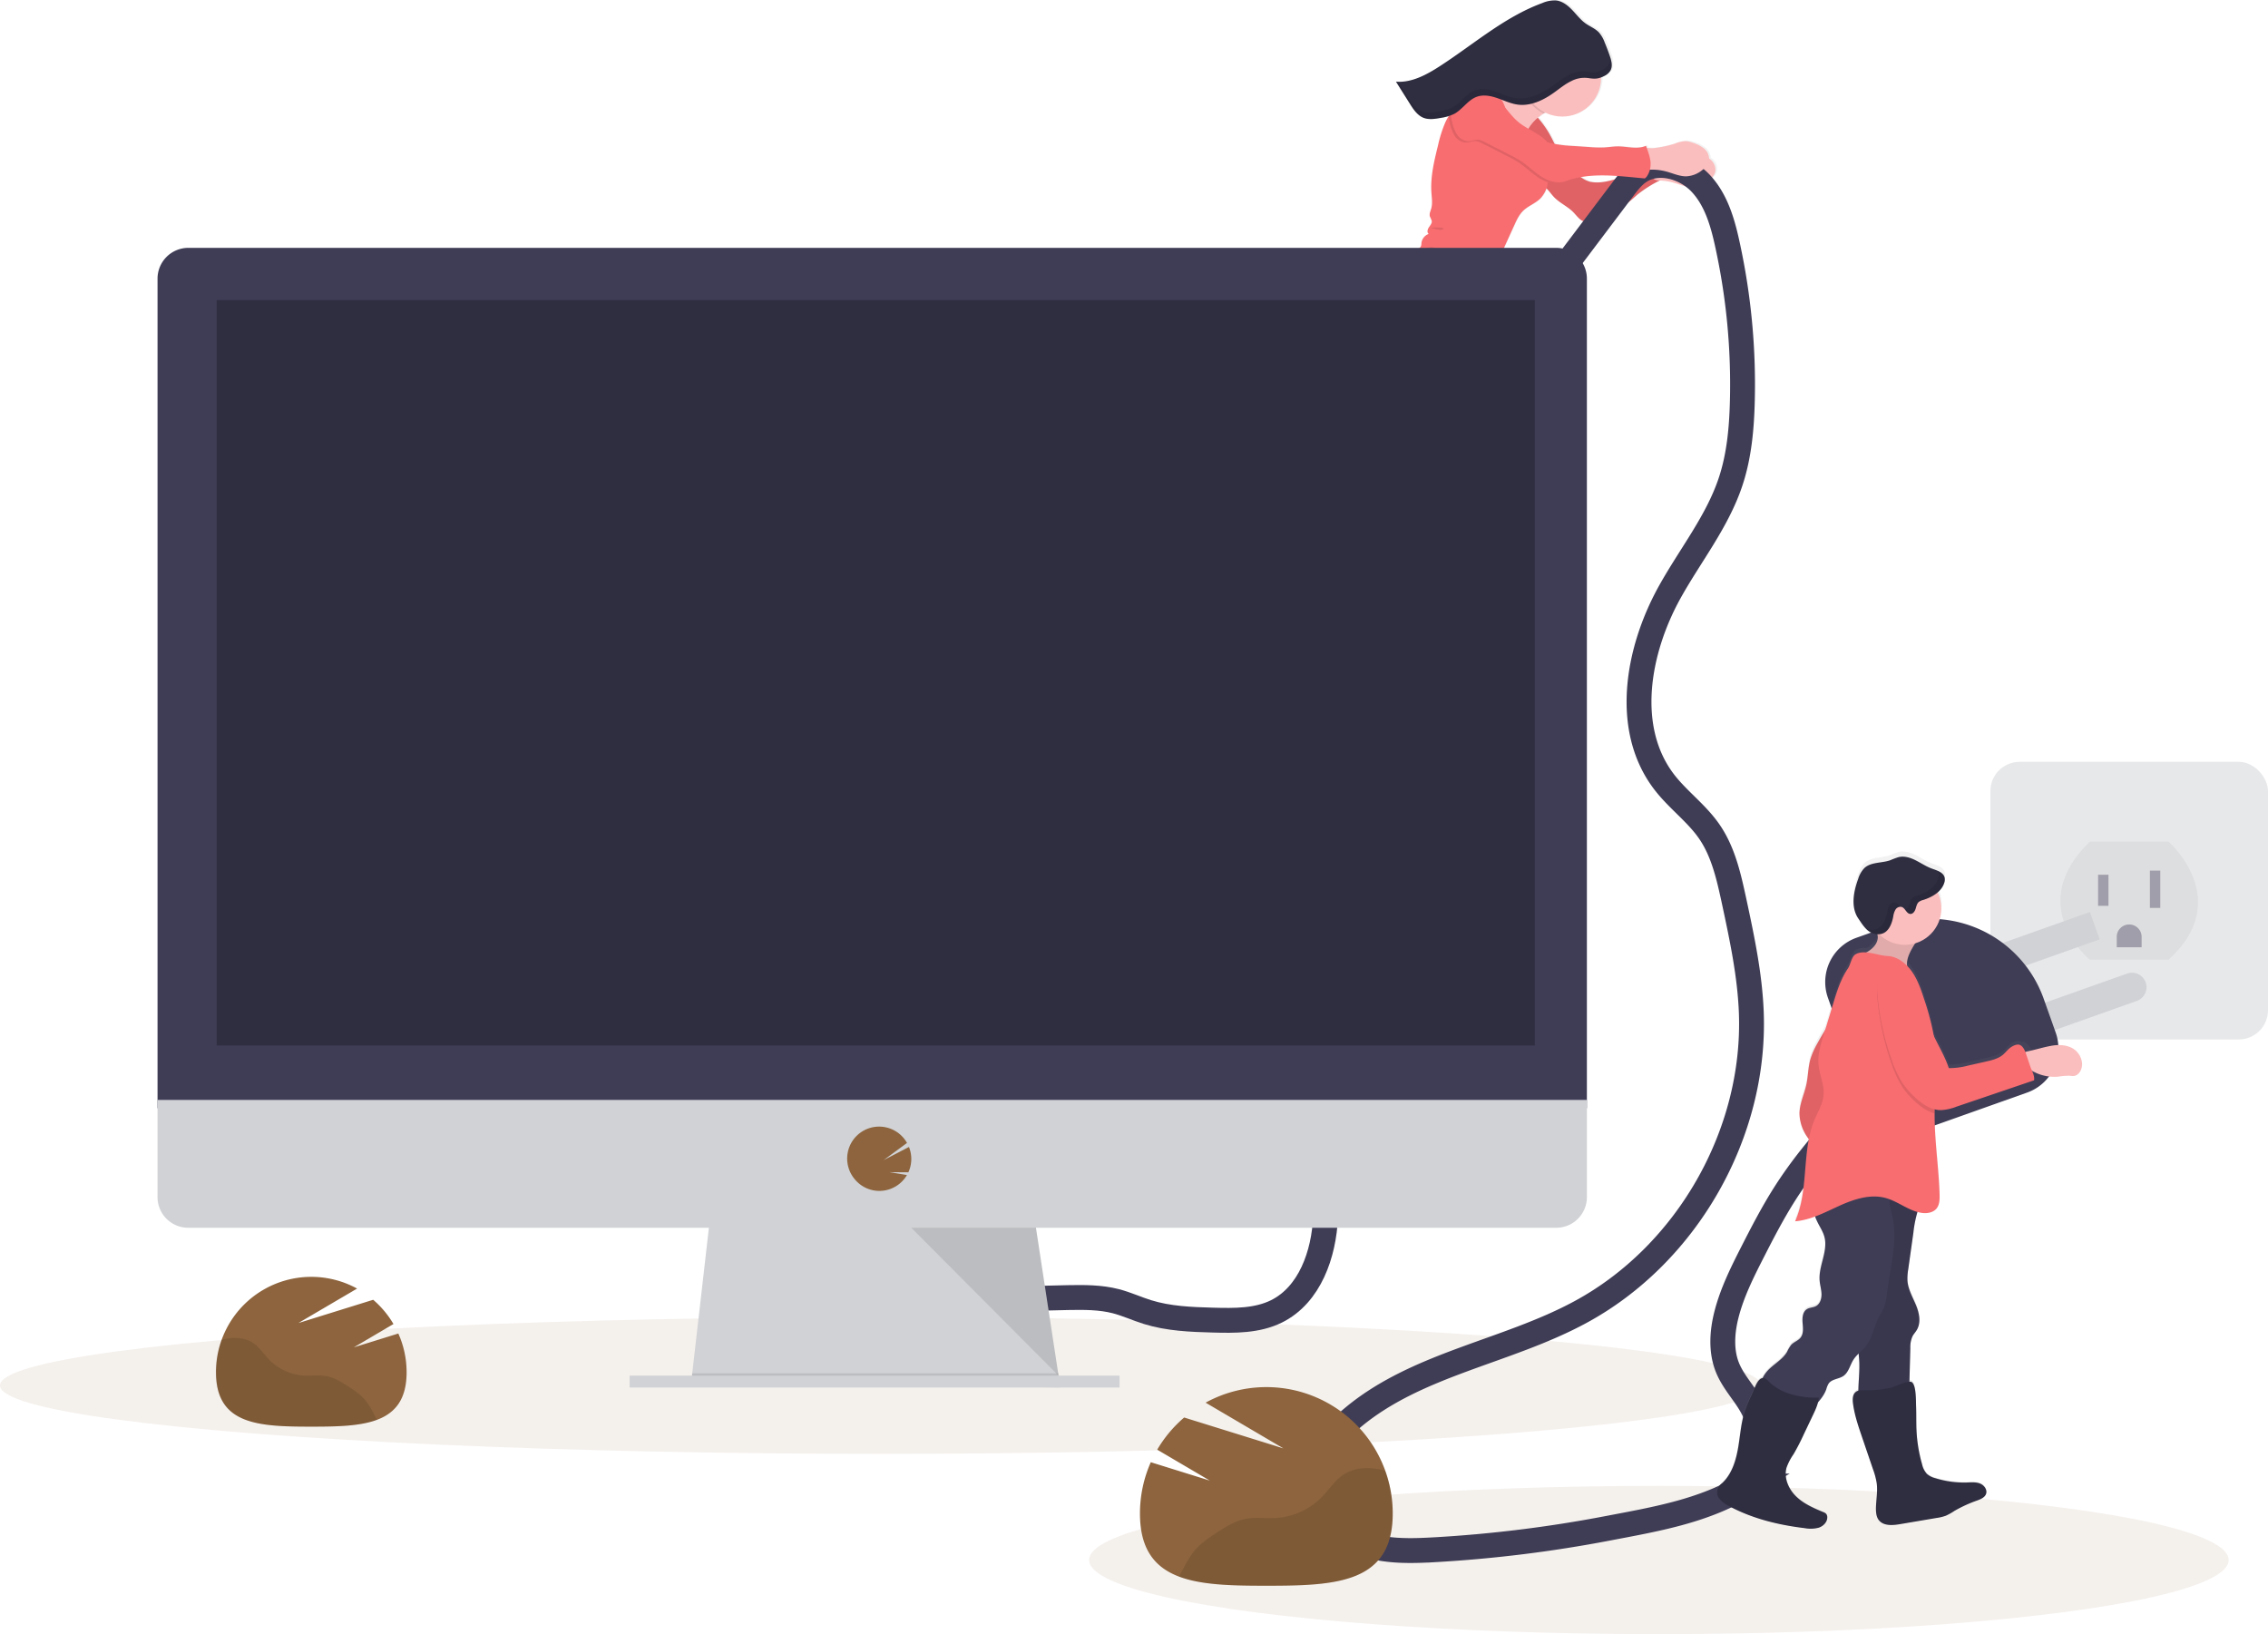 <svg id="ad7c1fe1-eb22-473c-bc85-8b4fe073a50d" data-name="Layer 1" xmlns="http://www.w3.org/2000/svg" xmlns:xlink="http://www.w3.org/1999/xlink" width="1094.72" height="788.69" viewBox="0 0 1094.72 788.69"><defs><linearGradient id="f137b292-0aa2-40b3-a442-9a256144b6d8" x1="2938.83" y1="215.4" x2="2938.83" y2="-91.93" gradientTransform="matrix(0.51, 0.86, -0.86, 0.51, -713.07, -2373.14)" gradientUnits="userSpaceOnUse"><stop offset="0" stop-color="gray" stop-opacity="0.25"/><stop offset="0.54" stop-color="gray" stop-opacity="0.12"/><stop offset="1" stop-color="gray" stop-opacity="0.1"/></linearGradient><linearGradient id="ab747304-1bb2-44ed-8687-72ce94e318d2" x1="1364.21" y1="820.42" x2="1364.21" y2="492.03" gradientTransform="matrix(-1, -0.04, -0.04, 1, 2349.24, 29.65)" xlink:href="#f137b292-0aa2-40b3-a442-9a256144b6d8"/></defs><title>monitor</title><g opacity="0.5"><rect x="960.72" y="367.69" width="134" height="134" rx="14.12" fill="#d0d2d5"/><path d="M1061.36,461.85h38s32,28,0,57h-38S1029.36,492.85,1061.36,461.85Z" transform="translate(-52.64 -55.65)" opacity="0.1"/><rect x="1012.72" y="422.19" width="5" height="15" fill="#3f3d56"/><rect x="1037.72" y="420.19" width="5" height="18" fill="#3f3d56"/><path d="M1027.72,446.19h0a6,6,0,0,1,6,6v5a0,0,0,0,1,0,0h-12a0,0,0,0,1,0,0v-5A6,6,0,0,1,1027.72,446.19Z" fill="#3f3d56"/></g><path d="M674.41,294.11c3.17-.07,6.33.17,9.49,0,2.89-.14,5.76-.61,8.65-.9,4.94-.49,9.92-.45,14.88-.66,3.26-.14,6.7-.46,9.34-2.38,2.48-1.79,3.86-4.71,6.07-6.83,9-8.65,15.17-20.22,23.17-29.82,2-2.44,4.09-4.87,5.9-7.48,3.47-5,5.92-10.67,8.36-16.27a45.11,45.11,0,0,0,2.4-6.42c.45-1.76.68-3.58,1.28-5.3,1.24-3.52,4.22-6.6,4.58-10.31l-.42.06c3.64-4.63,3.08-12.7,4.88-18.63a80.28,80.28,0,0,1,4.17-10.29l6.69-14.57c1.15-2.5,2.35-5.08,4.34-7,2.41-2.33,5.77-3.49,8.19-5.81a12.71,12.71,0,0,0,3.14-5.11l.21.2c1.28,1.25,2.28,2.78,3.53,4.07,2.69,2.78,6.42,4.37,9.16,7.1,1.4,1.39,2.55,3.08,4.24,4.09a4.7,4.7,0,0,0,5.44-.67c4.91-4.32,12.23-4.72,17.54-8.53,1.47-1.06,2.75-2.35,4.13-3.51a56.32,56.32,0,0,1,10.67-6.7,26.61,26.61,0,0,1,6.59.94c3.08.85,6.09,2.26,9.29,2.2a13.4,13.4,0,0,0,7.81-3c1.63-1.26,3.12-3,3.36-5a6.42,6.42,0,0,0-2.4-5.4c-.22-.19-.45-.36-.68-.53A6.68,6.68,0,0,0,876,127a16,16,0,0,0-5.45-2.78,11.69,11.69,0,0,0-3.44-.78,15.7,15.7,0,0,0-5.34,1.25,51.34,51.34,0,0,1-10.47,2.2c-.63.06-1.91-.07-3-.08l-.37-1.06c-4.16,1.92-9,.34-13.56.35-2.22,0-4.43.39-6.64.53a59.92,59.92,0,0,1-7.34-.16L813,126a87.11,87.11,0,0,1-9.42-1c-.83-1.69-1.66-3.38-2.59-5a46.27,46.27,0,0,0-5.49-7.63,26.52,26.52,0,0,1,2.64-2l.18-.11c.23-.13.51-.27.82-.41A18.93,18.93,0,0,0,826.2,92.77a14.5,14.5,0,0,0,1.6-.73c.3-.16.6-.33.89-.52l.43-.29a8.34,8.34,0,0,0,.78-.67c.12-.12.24-.24.35-.37a4.78,4.78,0,0,0,.57-.84l0,0c.06-.12.12-.23.17-.35s0-.09.05-.14.07-.18.1-.26,0-.12.05-.18l.06-.24a1.29,1.29,0,0,0,0-.19c0-.08,0-.16,0-.23l0-.21a1.64,1.64,0,0,1,0-.22,1.7,1.7,0,0,0,0-.22c0-.07,0-.15,0-.22a1.62,1.62,0,0,0,0-.22V86.4a1.79,1.79,0,0,0,0-.23c0-.07,0-.14,0-.21l0-.24,0-.2c0-.09,0-.18,0-.26a1.16,1.16,0,0,0,0-.18,2.33,2.33,0,0,0,0-.28c0-.06,0-.11,0-.16s0-.2-.07-.3l0-.14-.09-.32,0-.12c0-.11-.07-.22-.1-.33l0-.1-.12-.36,0-.06c0-.17-.11-.35-.17-.52-.75-2.16-1.56-4.31-2.42-6.43a15.64,15.64,0,0,0-2.78-4.86c-1.77-1.88-4.31-2.82-6.43-4.32-2.5-1.76-4.37-4.25-6.49-6.47s-4.69-4.23-7.74-4.6A15.16,15.16,0,0,0,797.78,57c-18.37,6.78-33.41,20.14-49.88,30.74-6.41,4.13-13.59,8-21.18,7.47l6.7,10.64c.32.52.65,1,1,1.54s.7,1,1.07,1.5a12.07,12.07,0,0,0,3.51,3.22,7.69,7.69,0,0,0,1.08.52,8.88,8.88,0,0,0,1,.31c2.39.57,5,.09,7.42-.39.83-.16,1.66-.33,2.48-.52l1-.28.16,0c0,.06,0,.11,0,.16-.56,1-1.09,1.91-1.56,2.9a60.81,60.81,0,0,0-3.57,11.12c-1.89,7.5-3.79,15.16-3.29,22.86.17,2.6.61,5.26-.14,7.76-.36,1.23-1,2.49-.66,3.71a17.12,17.12,0,0,1,.92,2.18c.16,1.16-.76,2.16-1.42,3.12s-1,2.49-.06,3.16a5.39,5.39,0,0,0-3.57,4.45,3.79,3.79,0,0,1-.34,1.71,4.23,4.23,0,0,1-1,.93,5.39,5.39,0,0,0-1.87,3.36c-1.93,0-3.56,1.88-5.32,3a21.45,21.45,0,0,1-4.85,1.76c-4.83,1.54-9,4.71-12.77,8.05-2.1,1.83-4.22,3.85-5.14,6.47-.3.86-.46,1.76-.72,2.63a18.14,18.14,0,0,1-2.32,4.74,34.23,34.23,0,0,1-7,7.82,18.59,18.59,0,0,0-3.6,3.86c-1.53,2.21-4.64,2.87-6.28,5a23.75,23.75,0,0,1-2,3c-1.27,1.2-3.19,1.3-4.81,2-3.79,1.57-5.54,6-8.92,8.34a.94.94,0,0,1-.67.22c-.29,0-.46-.35-.71-.52-.49-.33-1.14-.08-1.72.07s-1.36.09-1.51-.49c-8.15-4.94-16.16-10.3-24.32-15.24l-3.72-2.25-19.9-12.06a1.48,1.48,0,0,0-1.57,0l-.62.43c-1-1.06-2.11-2-2.77-2.78-.27-.31-.54-.62-.82-.92a1.22,1.22,0,0,0,.53-.1,1,1,0,0,0,.43-1.3,3.26,3.26,0,0,0-.92-1.17,22.15,22.15,0,0,1-2.39-2.73,25.24,25.24,0,0,0-2.63-3.44,4.83,4.83,0,0,0-3.9-1.55,6.33,6.33,0,0,0-2.26.91,37.09,37.09,0,0,0-7.5,5.75.79.79,0,0,0-.33.62c0,.2.2.35.22.54a.7.7,0,0,1-.19.5,20.93,20.93,0,0,1-4.73,4.31q-3.81,2.85-7.45,5.92a10.42,10.42,0,0,0-3.48,4.25,8.31,8.31,0,0,0,.61,5.9c1.66,3.91,4.57,7.15,7.45,10.28a3.64,3.64,0,0,0,1.91,1.34,2.43,2.43,0,0,0,1.73-.42c1.77-1.16,2.06-3.56,2.19-5.66.05-1,.11-1.92.17-2.88a1.33,1.33,0,0,1,.11-.56,1.4,1.4,0,0,1,.61-.49l2.75-1.45c-.08-.13-.17-.26-.26-.39a11.21,11.21,0,0,1,6.49-.42c1.46.43,2.8,1.3,4.2,1.84a9.29,9.29,0,0,0,1,5.42c5.13.53,9.75,2.81,14.34,5.11A114.33,114.33,0,0,1,633,238.52q4.24,2.76,8.3,5.77c3.84,2.84,7.55,5.85,11.22,8.89a54.11,54.11,0,0,0,7.67,5.65c7.22,4.05,16.9,4.19,23.53-.86,8.36-6.37,19-9.68,28-15.19a31.6,31.6,0,0,0,7.25-5.57,4.94,4.94,0,0,1-.12.77c-.54,2.49-2.69,4.29-3.5,6.81-.63,2-.4,4.31-1.62,6-.93,1.29-2.67,2.21-2.72,3.8,0,.44.13.88.13,1.32a4.13,4.13,0,0,1-.48,1.59c-1,2.25-2.12,4.61-4.17,6-.8.55-1.82,1.05-2,2a1.89,1.89,0,0,1-.21.79c-.34.47-1.09.22-1.63.42-.75.28-.87,1.25-1.17,2a3.24,3.24,0,0,1-3.27,1.92c-6.83-.83-13.54,2.26-20.42,2.08-2.37-.07-4.73-.31-7.11-.33-7.3-.06-14.45,2-21.48,4a11.34,11.34,0,0,0-1.42,4.5,17.37,17.37,0,0,1-7.35.28,15.67,15.67,0,0,0-1.84-.25,2.77,2.77,0,0,0,.16-1.42,40.15,40.15,0,0,0-8.23,3.67c-1.71,1-3.52,2.4-3.68,4.37a6.57,6.57,0,0,0,.32,2.24l.93,3.53a3.72,3.72,0,0,0,.83,1.77c.31.3.72.48,1,.8a3.14,3.14,0,0,1,.54,1.27l.78,3.06a19.46,19.46,0,0,1,.62,3.11c.09,1,0,1.92.07,2.88a29.93,29.93,0,0,0,.69,4.7l1.11,5.54a18.91,18.91,0,0,0,1.31,4.5c.47,1,1.1,1.86,1.48,2.86.3.77.44,1.59.8,2.32a6.19,6.19,0,0,0,2.9,2.68,3.23,3.23,0,0,0,1.41.44c1.42,0,2.44-1.32,3.1-2.58a15.6,15.6,0,0,0,2.07-7.52c0-1.06-.21-2.11-.3-3.17-.24-3,.62-5.92.62-8.91a1.75,1.75,0,0,0-1.25-1.82c.09-2.54.08-5.23,1.42-7.4a11.15,11.15,0,0,1,2.44-2.65c.37,1.18.78,2.35,1.24,3.49C658.58,296.45,666.44,294.31,674.41,294.11ZM837,140.54c-.54.2-1.09.4-1.65.58-4.66,1.55-10,3.06-14.82,2a12.87,12.87,0,0,1-4.06-2l-.35-.22C822.91,139.71,830,140,837,140.54Z" transform="translate(-52.64 -55.65)" fill="url(#f137b292-0aa2-40b3-a442-9a256144b6d8)"/><path d="M864.06,130.25a15.45,15.45,0,0,1,5.31-1.23,11.65,11.65,0,0,1,3.42.79,16.08,16.08,0,0,1,5.44,2.8,6.51,6.51,0,0,1,2.41,5.4c-.23,2-1.71,3.73-3.33,5a13.27,13.27,0,0,1-7.76,3c-3.18.05-6.18-1.38-9.25-2.23a26.56,26.56,0,0,0-6.86-1,15,15,0,0,1-3.49-.22,3.74,3.74,0,0,1-2.68-2.06,5.28,5.28,0,0,1,0-3c.23-1.24.19-4.18,1.29-4.92.88-.6,4-.12,5.08-.21A50.14,50.14,0,0,0,864.06,130.25Z" transform="translate(-52.64 -55.65)" fill="#fbbebe"/><path d="M792.67,110.12a46.24,46.24,0,0,1,7.75,10c3.52,6.14,5.76,13.28,11.06,18a37.32,37.32,0,0,0,4.47,3.23,12.9,12.9,0,0,0,4.06,2c4.76,1.07,10.1-.42,14.74-2a93.35,93.35,0,0,0,13.33-6,11,11,0,0,0,1.56,5.48c1.11,1.57,3.38,2.49,5,1.5a59.3,59.3,0,0,0-11.53,7.13c-1.37,1.16-2.64,2.44-4.1,3.49-5.27,3.79-12.56,4.17-17.43,8.47a4.69,4.69,0,0,1-5.41.65c-1.69-1-2.84-2.72-4.23-4.11-2.74-2.74-6.46-4.34-9.15-7.13-1.25-1.29-2.25-2.82-3.53-4.08-1.83-1.8-4.21-3-5.89-5-1.25-1.47-2-3.26-3.17-4.83-1-1.36-2.18-2.55-3.07-4-2.18-3.47-2.16-8-.91-11.89S790.34,113.51,792.67,110.12Z" transform="translate(-52.64 -55.65)" fill="#f86d70"/><path d="M792.67,110.12a46.24,46.24,0,0,1,7.75,10c3.52,6.14,5.76,13.28,11.06,18a37.32,37.32,0,0,0,4.47,3.23,12.9,12.9,0,0,0,4.06,2c4.76,1.07,10.1-.42,14.74-2a93.35,93.35,0,0,0,13.33-6,11,11,0,0,0,1.56,5.48c1.11,1.57,3.38,2.49,5,1.5a59.3,59.3,0,0,0-11.53,7.13c-1.37,1.16-2.64,2.44-4.1,3.49-5.27,3.79-12.56,4.17-17.43,8.47a4.69,4.69,0,0,1-5.41.65c-1.69-1-2.84-2.72-4.23-4.11-2.74-2.74-6.46-4.34-9.15-7.13-1.25-1.29-2.25-2.82-3.53-4.08-1.83-1.8-4.21-3-5.89-5-1.25-1.47-2-3.26-3.17-4.83-1-1.36-2.18-2.55-3.07-4-2.18-3.47-2.16-8-.91-11.89S790.34,113.51,792.67,110.12Z" transform="translate(-52.64 -55.65)" opacity="0.1"/><path d="M614.94,202.47a10.36,10.36,0,0,0-2.82-2.55,8.54,8.54,0,0,0-5.27-.54c-4.46.68-8.6,2.72-12.52,5-3.16,1.81-6.3,3.82-8.56,6.67a6.85,6.85,0,0,0-1.51,3,6.18,6.18,0,0,0,.23,2.73,6.6,6.6,0,0,0,3.57,4.62c2.09.82,4.42-.05,6.52-.85,2.82-1.09,5.92-2.1,8.82-1.24,2.15.64,4,2.27,6.27,2.33,2.67.08,4.83-2.08,6.53-4.14,1.47-1.8,4.69-5.05,4.48-7.58S616.52,204.28,614.94,202.47Z" transform="translate(-52.64 -55.65)" fill="#fbbebe"/><path d="M648.64,280.3a17.27,17.27,0,0,1-7.5.31c-1.52-.28-3.38-.64-4.35.55a3.58,3.58,0,0,0-.61,1.48c-2.49,10.19-.21,21,4,30.65a.94.94,0,0,0,.28.42c.27.2.64.06.95-.07a11.28,11.28,0,0,0,2.83-1.65c1.92-1.74,2.33-4.57,2.42-7.16s.05-5.33,1.39-7.55c1.68-2.75,5.19-4.09,6.57-7,1.11-2.37.53-5.18-.45-7.6-.33-.84-.46-3-1.24-3.41S649.53,280.06,648.64,280.3Z" transform="translate(-52.64 -55.65)" fill="#fbbebe"/><path d="M614.65,201.45a1,1,0,0,0,.42-1.3,3.38,3.38,0,0,0-.92-1.18,20.69,20.69,0,0,1-2.38-2.74,27.68,27.68,0,0,0-2.63-3.44,4.85,4.85,0,0,0-3.89-1.56,6,6,0,0,0-2.25.9,36.36,36.36,0,0,0-7.45,5.72c-.17.17-.36.38-.32.62s.2.34.22.54a.69.69,0,0,1-.18.49,20.68,20.68,0,0,1-4.7,4.29q-3.78,2.84-7.4,5.9a10.3,10.3,0,0,0-3.45,4.23,8.41,8.41,0,0,0,.63,5.89c1.67,3.92,4.58,7.16,7.45,10.31a3.78,3.78,0,0,0,1.92,1.35,2.42,2.42,0,0,0,1.72-.42c1.75-1.15,2-3.55,2.15-5.64l.16-2.89a1.29,1.29,0,0,1,.11-.55,1.35,1.35,0,0,1,.61-.49l2.72-1.44a8.77,8.77,0,0,0-8-4.16,3,3,0,0,1-2.14-.29,1.76,1.76,0,0,1,0-2.44,5.38,5.38,0,0,1,2.36-1.31c7.17-2.63,13.65-6.85,20.61-10a5.29,5.29,0,0,1,2.46-.57C613.18,201.32,614,201.73,614.65,201.45Z" transform="translate(-52.64 -55.65)" fill="#f86d70"/><path d="M642.9,306.17c-.32.6-.43,1.3-.78,1.89s-1.11,1-1.7.7a1.75,1.75,0,0,1-.66-.89,37.36,37.36,0,0,1-2.45-22.06,13.91,13.91,0,0,1,1.07-3.52c.53-1.08,1.3-2.18,1.08-3.36a39.64,39.64,0,0,0-8.18,3.64c-1.7,1-3.49,2.39-3.65,4.35a6.84,6.84,0,0,0,.33,2.24l.94,3.53a3.65,3.65,0,0,0,.84,1.77c.3.3.71.49,1,.81a3,3,0,0,1,.54,1.26l.79,3.06a19.6,19.6,0,0,1,.63,3.12c.09,1,0,1.92.08,2.88a31,31,0,0,0,.7,4.69l1.13,5.54a19.26,19.26,0,0,0,1.32,4.5c.47,1,1.1,1.86,1.49,2.87.29.77.44,1.59.8,2.32a6.29,6.29,0,0,0,2.89,2.69,3.39,3.39,0,0,0,1.41.45c1.41.05,2.42-1.32,3.08-2.58a15.56,15.56,0,0,0,2-7.5c0-1.06-.22-2.11-.31-3.17-.25-3,.59-5.91.58-8.9C647.89,303.7,643.93,304.23,642.9,306.17Z" transform="translate(-52.64 -55.65)" fill="#f86d70"/><path d="M789.62,131.94a22.08,22.08,0,0,1-8-6.25,38.19,38.19,0,0,1-3-4.45,135.15,135.15,0,0,1-9.75-20.07c4.26.87,8.73,1.66,12.92.46a17.84,17.84,0,0,0,6-3.18,51.87,51.87,0,0,0,6.32-6.17,60.76,60.76,0,0,0,5,8c1.07,1.44,4.69,4.37,4.42,6.33s-4.27,2.94-5.89,3.87l-.17.11a22.68,22.68,0,0,0-6.15,5.73C788.18,120.78,787.09,127,789.62,131.94Z" transform="translate(-52.64 -55.65)" fill="#fbbebe"/><path d="M797.72,110.44a18.74,18.74,0,0,1-9.85-12,51.87,51.87,0,0,0,6.32-6.17,60.76,60.76,0,0,0,5,8c1.07,1.44,4.69,4.37,4.42,6.33S799.34,109.51,797.72,110.44Z" transform="translate(-52.64 -55.65)" opacity="0.1"/><circle cx="754.08" cy="37.53" r="18.73" fill="#fbbebe"/><path d="M765.75,209.85a8.74,8.74,0,0,1-8.62.21,16.59,16.59,0,0,1-3.72-3.13c-6.15-6.31-12-13-16.11-20.83a14.44,14.44,0,0,1-1.82-5.37,5.9,5.9,0,0,1,1.93-5.12,4.16,4.16,0,0,0,1-.93,3.75,3.75,0,0,0,.33-1.7,5.31,5.31,0,0,1,3.54-4.43c-1-.68-.6-2.19.05-3.16s1.56-2,1.4-3.12a17.12,17.12,0,0,0-.92-2.18c-.36-1.22.29-2.48.64-3.7.73-2.5.29-5.16.11-7.76-.53-7.7,1.34-15.34,3.19-22.83a61.24,61.24,0,0,1,3.52-11.1c.47-1,1-2,1.54-2.89a76.83,76.83,0,0,1,6.29-8.75,11.36,11.36,0,0,1,4.29-3.84,4.24,4.24,0,0,1,.5-.18,10.88,10.88,0,0,1,3.82-.29c3.38.21,6.93,1,9.34,3.38s3.19,5.72,4.28,8.94a24.63,24.63,0,0,0,1.26,3.15c1.59,3.16,4.18,5.68,6.73,8.13l2.77,2.67c1.39,1.34,3.8,1,5.11,2.41a6.48,6.48,0,0,1,1.17,2.24A34.75,34.75,0,0,1,799.92,141a18.75,18.75,0,0,1-.15,2.59,13.64,13.64,0,0,1-3.79,8c-2.4,2.31-5.74,3.45-8.13,5.77-2,1.92-3.16,4.49-4.3,7q-3.3,7.26-6.61,14.54a82.39,82.39,0,0,0-4.11,10.25C770.75,196.14,771.93,206,765.75,209.85Z" transform="translate(-52.64 -55.65)" fill="#f86d70"/><path d="M708,292.25c-4.94.2-9.89.14-14.81.61-2.87.28-5.73.75-8.61.87-3.14.14-6.29-.11-9.44-.05-7.93.17-15.75,2.28-23.38,4.46a44.4,44.4,0,0,1-3.31-16.57,10.57,10.57,0,0,1,0-1.13,11.37,11.37,0,0,1,1.41-4.58c7-2,14.1-4,21.37-3.9,2.37,0,4.72.28,7.08.35,6.85.21,13.51-2.86,20.31-2a3.2,3.2,0,0,0,3.25-1.91c.29-.74.41-1.71,1.16-2,.54-.2,1.28.05,1.62-.41a2.1,2.1,0,0,0,.21-.79c.2-1,1.21-1.45,2-2,2-1.38,3.13-3.74,4.13-6a4.07,4.07,0,0,0,.47-1.58c0-.44-.14-.88-.13-1.33,0-1.58,1.77-2.49,2.69-3.78,1.21-1.7,1-4,1.59-6,.8-2.52,2.93-4.31,3.46-6.79a4.94,4.94,0,0,0,.12-.77,31.32,31.32,0,0,1-7.21,5.54c-8.88,5.47-19.5,8.74-27.79,15.07-6.58,5-16.22,4.85-23.42.78a54.16,54.16,0,0,1-7.66-5.67c-3.66-3-7.36-6.07-11.19-8.93q-4-3-8.29-5.79a114.13,114.13,0,0,0-10.74-6.29c-4.58-2.32-9.19-4.62-14.29-5.17a10.53,10.53,0,0,1-.28-8.64A29.14,29.14,0,0,1,613,210.3a21.78,21.78,0,0,1,5.36-5.47,1.46,1.46,0,0,1,1.56,0L639.74,217l3.71,2.27c8.13,5,16.13,10.35,24.26,15.32.15.57.94.64,1.51.49s1.22-.39,1.71-.06c.24.16.41.46.71.52a1,1,0,0,0,.66-.22c3.36-2.31,5.08-6.75,8.85-8.3,1.61-.66,3.52-.76,4.78-2a22.71,22.71,0,0,0,2-3c1.63-2.13,4.72-2.77,6.23-5a18.35,18.35,0,0,1,3.57-3.84,33.83,33.83,0,0,0,7-7.79,18.08,18.08,0,0,0,2.29-4.72c.26-.87.42-1.77.71-2.63.91-2.62,3-4.63,5.09-6.45,3.79-3.32,7.88-6.47,12.68-8a21.44,21.44,0,0,0,4.83-1.75c1.93-1.18,3.7-3.37,5.91-2.86a5,5,0,0,1,2.19,1.38,69.61,69.61,0,0,1,7.45,8.53q5.35,6.81,10.69,13.63a15.75,15.75,0,0,0,4.19,4.15,11.49,11.49,0,0,0,7.75,1c-.35,3.71-3.3,6.77-4.52,10.29-.59,1.71-.82,3.53-1.26,5.28a43.25,43.25,0,0,1-2.37,6.41c-2.4,5.59-4.82,11.21-8.26,16.23-1.78,2.61-3.83,5-5.84,7.45-7.93,9.57-14,21.11-23,29.72-2.18,2.11-3.56,5-6,6.81C714.61,291.82,711.19,292.12,708,292.25Z" transform="translate(-52.64 -55.65)" fill="#434175"/><path d="M745.68,165.37a5.43,5.43,0,0,0-2.5.75c1.83-.64,4.06,1.07,5.75.26.79-.38.67-.49,0-.72C747.92,165.32,746.7,165.63,745.68,165.37Z" transform="translate(-52.64 -55.65)" opacity="0.1"/><rect x="987.99" y="508.41" width="78" height="14" transform="translate(-165.92 317.79) rotate(-19.55)" fill="#d0d2d5"/><path d="M1012.57,535.77h71a7,7,0,0,1,7,7v0a7,7,0,0,1-7,7h-71a0,0,0,0,1,0,0v-14A0,0,0,0,1,1012.57,535.77Z" transform="translate(-173.65 327.59) rotate(-19.55)" fill="#d0d2d5"/><path d="M963.62,496.55h17.3a58,58,0,0,1,58,58v17.3a22.68,22.68,0,0,1-22.68,22.68H963.62a22.68,22.68,0,0,1-22.68-22.68V519.23a22.68,22.68,0,0,1,22.68-22.68Z" transform="translate(-178.14 307.13) rotate(-19.55)" fill="#3f3d56"/><path d="M744.78,175.13a3.88,3.88,0,0,0-2.11-.13,4.46,4.46,0,0,0-2.75,1.35,1.5,1.5,0,0,0,1.23,0,7.27,7.27,0,0,1,2-.22c.58,0,2.31.64,2.76.36C746.57,176.06,745.23,175.3,744.78,175.13Z" transform="translate(-52.64 -55.65)" opacity="0.1"/><path d="M799.77,143.59a19.42,19.42,0,0,1-4.28-2.06c-3.51-2.23-6.46-5.26-9.93-7.54a55.25,55.25,0,0,0-5.43-3l-11.71-6a11.87,11.87,0,0,0-2.84-1.16c-1.91-.42-4.06.86-6,.59a7.23,7.23,0,0,1-4.88-3.37,17.57,17.57,0,0,1-2.2-5.67,29.09,29.09,0,0,1-.67-3.59,16,16,0,0,1-.07-3.79,9.48,9.48,0,0,1,3.3-6.46,12.09,12.09,0,0,1,4.64-2,19.37,19.37,0,0,1,3.21-.53,11.43,11.43,0,0,1,1.85,0c4.42.35,8.16,3.35,11.11,6.65,1.55,1.74,3,3.61,4.48,5.38a24.63,24.63,0,0,0,1.26,3.15c1.59,3.16,4.18,5.68,6.73,8.13l2.77,2.67c1.39,1.34,3.8,1,5.11,2.41a6.48,6.48,0,0,1,1.17,2.24A34.75,34.75,0,0,1,799.92,141,18.75,18.75,0,0,1,799.77,143.59Z" transform="translate(-52.64 -55.65)" opacity="0.1"/><path d="M708.7,271.57l-60.26,8.87a11.37,11.37,0,0,1,1.41-4.58c7-2,14.1-4,21.37-3.9,2.37,0,4.72.28,7.08.35,6.85.21,13.51-2.86,20.31-2a3.2,3.2,0,0,0,3.25-1.91c.29-.74.41-1.71,1.16-2,.54-.2,1.28.05,1.62-.41a2.1,2.1,0,0,0,.21-.79c.2-1,1.21-1.45,2-2,2-1.38,3.13-3.74,4.13-6a4.07,4.07,0,0,0,.47-1.58c0-.44-.14-.88-.13-1.33,0-1.58,1.77-2.49,2.69-3.78,1.21-1.7,1-4,1.59-6,.8-2.52,2.93-4.31,3.46-6.79l.26-.34,10.26-4Z" transform="translate(-52.64 -55.65)" opacity="0.1"/><ellipse cx="425" cy="668.67" rx="425" ry="33" fill="#8d643d" opacity="0.1"/><ellipse cx="800.72" cy="752.92" rx="275" ry="35.77" fill="#8d643d" opacity="0.1"/><path d="M527.89,697.6l.28-14.16q20-1.14,40-1.52c7.74-.14,15.58-.19,23.07,1.75,5.19,1.35,10.1,3.63,15.22,5.23,10.2,3.18,21,3.6,31.71,3.89,10.39.29,21.24.39,30.57-4.2,16.15-8,22.94-27.65,23.73-45.64s-2.79-36.12-.3-54" transform="translate(-52.64 -55.65)" fill="none" stroke="#3f3d56" stroke-miterlimit="10" stroke-width="12"/><polygon points="511.81 669.66 333.62 667.38 334.14 662.81 342.76 587.42 499.24 587.42 510.76 662.81 511.64 668.52 511.81 669.66" fill="#d0d2d5"/><polygon points="511.64 668.52 422.71 668.52 333.62 667.38 334.14 662.81 510.76 662.81 511.64 668.52" opacity="0.1"/><rect x="303.92" y="663.95" width="236.45" height="5.71" fill="#d0d2d5"/><path d="M818.6,190.27a14.87,14.87,0,0,0-14.8-15H143.48a14.88,14.88,0,0,0-14.8,15V590.53H818.6Z" transform="translate(-52.64 -55.65)" fill="#3f3d56"/><path d="M128.68,586.53v46.89a14.8,14.8,0,0,0,14.8,14.8H803.8a14.8,14.8,0,0,0,14.8-14.8V586.53Z" transform="translate(-52.64 -55.65)" fill="#d0d2d5"/><rect x="104.6" y="144.8" width="636.23" height="359.81" fill="#2f2e41"/><path d="M477.07,630.43a15.43,15.43,0,0,0,12.13-5.89h0a15.28,15.28,0,0,0,1.2-1.77l-8.46-1.39,9.15.07a15.44,15.44,0,0,0,.29-12.22l-12.27,6.37,11.32-8.32A15.42,15.42,0,1,0,465,624.53h0A15.4,15.4,0,0,0,477.07,630.43Z" transform="translate(-52.64 -55.65)" fill="#8d643d"/><polygon points="439.85 592.56 510.94 663.95 500.03 592.56 439.85 592.56" opacity="0.1"/><path d="M797.82,197.52,836,146.93c2.28-3,4.63-6.13,7.76-8.29,9-6.22,22.19-2.54,29.72,5.43s10.69,19.06,13,29.78A316.11,316.11,0,0,1,893.64,249c-.32,13.29-1.51,26.72-5.74,39.33-6.42,19.18-19.43,35.33-29.26,53-15.83,28.47-22.46,66.44-2.42,92.13,6.53,8.37,15.42,14.77,21.45,23.51,6.81,9.87,9.46,21.94,12,33.66,3.79,17.7,7.59,35.51,8.29,53.6,2.26,58.49-31.09,116.93-82.59,144.75-35.75,19.32-79,24.92-110.09,51.12-11,9.23-20.48,22.8-17.78,36.86,2.2,11.41,12.22,20.08,23.22,23.85s22.93,3.46,34.53,2.8a636.33,636.33,0,0,0,83-10.25c23.23-4.44,46.42-8.27,66.67-20.49a14,14,0,0,0,5.05-4.53c1.31-2.19,1.53-4.84,1.71-7.39.55-7.51,1.07-15.3-1.58-22.35-3.09-8.24-10.14-14.48-13.52-22.6s-2.77-17.47-.58-26c2.7-10.54,7.61-20.36,12.55-30.05,4.81-9.44,9.69-18.85,15.35-27.8,15.94-25.16,37.72-46,59.27-66.55" transform="translate(-52.64 -55.65)" fill="none" stroke="#3f3d56" stroke-miterlimit="10" stroke-width="12"/><path d="M861,125a15,15,0,0,1,5.31-1.23,12,12,0,0,1,3.42.78,16.1,16.1,0,0,1,5.44,2.81,6.49,6.49,0,0,1,2.41,5.4c-.23,2-1.71,3.72-3.33,5a13.22,13.22,0,0,1-7.76,3c-3.18,0-6.18-1.38-9.25-2.24a26.55,26.55,0,0,0-6.86-1,15,15,0,0,1-3.49-.23,3.73,3.73,0,0,1-2.68-2.05,5.38,5.38,0,0,1,0-2.95c.24-1.24.2-4.19,1.3-4.93.88-.59,4-.11,5.08-.2A51.46,51.46,0,0,0,861,125Z" transform="translate(-52.64 -55.65)" fill="#fbbebe"/><path d="M847.13,126c-4.14,1.9-9,.32-13.5.31-2.21,0-4.41.37-6.61.5a59.44,59.44,0,0,1-7.31-.19l-7.32-.5a62.44,62.44,0,0,1-12.79-1.76c-3.58-4.22-9.39-6.08-13.71-9.52-3.46-2.76-5.94-6.52-8.89-9.83s-6.69-6.3-11.1-6.65a16.41,16.41,0,0,0-5.07.54,11.82,11.82,0,0,0-4.63,2,9.44,9.44,0,0,0-3.3,6.46,21.68,21.68,0,0,0,.73,7.38,17.62,17.62,0,0,0,2.2,5.68,7.34,7.34,0,0,0,4.89,3.37c1.93.26,4.07-1,6-.6a11.87,11.87,0,0,1,2.84,1.16l11.72,6a56.26,56.26,0,0,1,5.42,3c3.48,2.28,6.42,5.31,9.93,7.54s7.94,3.63,11.84,2.17c12-4.47,25.52-2.39,38.25-1.28-.08-.24.44-.46.59-.66a10.75,10.75,0,0,0,2-7.49C849,131,848,128.52,847.13,126Z" transform="translate(-52.64 -55.65)" fill="#f86d70"/><path d="M827,92.31a6.85,6.85,0,0,0,3-2.68c1.14-2.11.44-4.7-.34-7s-1.57-4.31-2.44-6.43a15.49,15.49,0,0,0-2.78-4.87c-1.77-1.89-4.3-2.84-6.41-4.33-2.5-1.77-4.37-4.28-6.48-6.49s-4.69-4.26-7.73-4.63A14.94,14.94,0,0,0,797,57.15c-18.26,6.71-33.19,20-49.54,30.54-6.36,4.11-13.5,7.94-21,7.39l6.71,10.66c1.71,2.73,3.63,5.62,6.63,6.79,2.65,1,5.61.5,8.39,0a22.61,22.61,0,0,0,6.39-1.92c4-2.17,6.57-6.68,10.87-8.25,3.21-1.17,6.79-.45,10,.67s6.36,2.64,9.74,3.1c6,.81,12-1.9,17-5.4,3-2.08,5.73-4.47,9-6a13.56,13.56,0,0,1,8-1.41C822.22,93.74,824,93.88,827,92.31Z" transform="translate(-52.64 -55.65)" fill="#2f2e41"/><path d="M830,89.63c1.12-2.07.46-4.61-.3-6.84a6,6,0,0,1-.5,3.77,7,7,0,0,1-3,2.68c-3,1.58-4.82,1.44-7.9.93a13.66,13.66,0,0,0-8,1.41c-3.25,1.57-6,4-9,6-5,3.5-11,6.2-17,5.39-3.39-.45-6.52-2-9.74-3.1s-6.81-1.84-10-.67c-4.29,1.57-6.83,6.09-10.86,8.25a22.71,22.71,0,0,1-6.39,1.92c-2.79.54-5.75,1.07-8.39,0-3-1.16-4.92-4.06-6.64-6.79l-4.75-7.55c-.38,0-.77,0-1.15,0l6.71,10.66c1.71,2.73,3.63,5.62,6.63,6.79,2.65,1,5.61.5,8.39,0a22.61,22.61,0,0,0,6.39-1.92c4-2.17,6.57-6.68,10.87-8.25,3.21-1.17,6.79-.45,10,.67s6.36,2.64,9.74,3.1c6,.81,12-1.9,17-5.4,3-2.08,5.73-4.47,9-6a13.56,13.56,0,0,1,8-1.41c3.08.5,4.9.64,7.89-.93A6.85,6.85,0,0,0,830,89.63Z" transform="translate(-52.64 -55.65)" opacity="0.1"/><path d="M881.7,773.66a10,10,0,0,1,2.18-2.42c4.37-4.12,6.4-10.18,7.48-16.12s1.39-12,3.12-17.81a57.24,57.24,0,0,1,3.52-8.67c1-2.14,2.25-6.34,4.09-7.83a2.66,2.66,0,0,1,1.26-.61,14.65,14.65,0,0,1,3.62-4.82c2.86-2.59,6.35-4.65,8.26-8a17.64,17.64,0,0,1,1.93-3.29c1.29-1.43,3.33-2,4.52-3.51,1.55-1.94,1.2-4.71,1-7.19s0-5.43,2.14-6.72c1.28-.79,2.93-.72,4.26-1.41,2-1,2.79-3.53,2.75-5.78s-.74-4.44-.92-6.68c-.56-7.16,4.16-14.28,2.33-21.22-.69-2.63-2.26-4.92-3.43-7.36a17.2,17.2,0,0,1-1-2.54,35.57,35.57,0,0,1-9.73,2.35c5.51-12.36,4.11-26.73,6.68-40l-.33-.46a20.71,20.71,0,0,1-4.22-11.85c0-5,2.31-9.57,3.35-14.4.88-4.12.85-8.41,2-12.45a38.32,38.32,0,0,1,3.17-7.22c1.25-2.32,2.56-4.59,3.93-6.83q1.92-6.36,3.85-12.72c1.8-6,3.65-12,7.15-17.14,1.28-1.89,1.67-5.7,3.64-6.84a8.73,8.73,0,0,1,5.2-.91c2.78-1.56,5.22-3.81,5.57-6.89a6.68,6.68,0,0,0-.2-2l-.34,0c-4.41-.41-6.63-4.29-8.92-7.68-3.71-5.51-2.29-12.95,0-19.2a13,13,0,0,1,3-5.29c3.21-3,8.29-2.34,12.43-3.79a42.64,42.64,0,0,1,4.11-1.55c2.75-.65,5.63.26,8.15,1.52s4.87,2.92,7.51,3.92,5.9,1.79,6.55,4.5a4.91,4.91,0,0,1-.23,2.73,10.18,10.18,0,0,1-3.08,4.45,17.82,17.82,0,0,1-10.87,24.83c-.76,1.21-1.47,2.46-2.12,3.73-1.16,2.24-2.14,4.88-1.75,7.28a21.37,21.37,0,0,1,2,2.44c2.87,4,4.5,8.7,6,13.38a139.66,139.66,0,0,1,4.84,18.27c2.44,5.18,5.42,10.14,7.19,15.59a35.2,35.2,0,0,0,9.38-1.25l8.44-1.92c2.93-.66,6-1.38,8.3-3.32,1.22-1,2.17-2.33,3.41-3.33s3.73-2.15,5.09-1.33a4,4,0,0,1,.69.53c1.23-2.5,9.1,7.73,3.72,8.74l.35,1c.71,2.07,2.22,4.59,1.84,6.75L997,588.21a23.19,23.19,0,0,1-7.56,1.67,12.21,12.21,0,0,1-3-.4l0,1.92v.07c-.1,13.19,2,26.3,2.39,39.48.07,2.4,0,5-1.52,6.88-1.7,2.06-4.72,2.46-7.35,2a16.65,16.65,0,0,1-1.86-.41,69.45,69.45,0,0,0-1.92,10.1l-2.49,17.76a26.45,26.45,0,0,0-.39,5.54c.29,4.18,2.5,7.94,4.1,11.81s2.55,8.5.44,12.11c-.65,1.12-1.56,2.08-2.15,3.24a13.1,13.1,0,0,0-1,5.67q-.23,8.1-.44,16.18a1.89,1.89,0,0,1,1.26.26c2.08,1.61,1.85,9.33,2,11.72.16,4,0,8.08.22,12.12a71.1,71.1,0,0,0,2.68,16.13,10.29,10.29,0,0,0,2.29,4.61,9.82,9.82,0,0,0,4.06,2.11,46.58,46.58,0,0,0,15.42,2.1c2.11-.07,4.31-.27,6.27.53s3.54,3,2.83,5c-.61,1.68-2.46,2.48-4.13,3.11a64.81,64.81,0,0,0-11,5.06,29.31,29.31,0,0,1-4.26,2.41,21.58,21.58,0,0,1-4.38,1.08l-17.72,3c-3.63.63-8,1-10.31-2-1.25-1.62-1.43-3.82-1.37-5.87.1-4,.9-8.07.37-12.07a36.46,36.46,0,0,0-1.85-6.94l-5.32-15.72c-1.78-5.27-3.58-10.58-4.27-16.1-.25-2-.23-4.27,1.3-5.52a3.54,3.54,0,0,1,1.32-.68c.06-4.82.69-9.65.42-14.47-.07-1.2-.19-2.41-.29-3.61a16.82,16.82,0,0,0-2.48,2.92c-1.7,2.67-2.33,6.21-4.94,8-2.22,1.52-5.51,1.44-7.07,3.64a10.26,10.26,0,0,0-1.12,2.71,19.6,19.6,0,0,1-4,6.35,32.91,32.91,0,0,1-2.47,6.34q-2.21,4.65-4.4,9.3c-1.57,3.32-3.15,6.64-5,9.78a27,27,0,0,0-3.35,6.46c-1.41,4.94.88,10.36,4.53,14s8.44,5.73,13.16,7.68a3.62,3.62,0,0,1,1.35.8,2.58,2.58,0,0,1,.6,1.74c0,2.31-1.89,4.29-4.07,5a15.27,15.27,0,0,1-6.83.25c-12.78-1.55-25.52-4.67-36.82-10.88a13.22,13.22,0,0,1-4.4-3.39A5.18,5.18,0,0,1,881.7,773.66Z" transform="translate(-52.64 -55.65)" fill="url(#ab747304-1bb2-44ed-8687-72ce94e318d2)"/><path d="M935.72,549.41q-3.19,4.9-6,10.06a37.17,37.17,0,0,0-3.17,7.16c-1.17,4-1.13,8.28-2,12.36-1,4.8-3.34,9.38-3.34,14.29a20.5,20.5,0,0,0,4.22,11.77,56.63,56.63,0,0,0,8.82,9.1,187.62,187.62,0,0,0,12.48-61.21c.1-2.9.11-5.9-.94-8.6-.66-1.7-3.77-6.36-5.78-4.53-.73.67-.92,3.69-1.37,4.69A36.23,36.23,0,0,1,935.72,549.41Z" transform="translate(-52.64 -55.65)" fill="#f86d70"/><path d="M935.72,549.41q-3.19,4.9-6,10.06a37.17,37.17,0,0,0-3.17,7.16c-1.17,4-1.13,8.28-2,12.36-1,4.8-3.34,9.38-3.34,14.29a20.5,20.5,0,0,0,4.22,11.77,56.63,56.63,0,0,0,8.82,9.1,187.62,187.62,0,0,0,12.48-61.21c.1-2.9.11-5.9-.94-8.6-.66-1.7-3.77-6.36-5.78-4.53-.73.67-.92,3.69-1.37,4.69A36.23,36.23,0,0,1,935.72,549.41Z" transform="translate(-52.64 -55.65)" opacity="0.1"/><path d="M1043.07,560.34c3.91-.65,8.25-.33,11.29,2.2a9.32,9.32,0,0,1,3.24,6.16c.26,2.78-1.35,6.06-4.13,6.28a13.17,13.17,0,0,1-2-.13,29.88,29.88,0,0,0-5.24.43,21.42,21.42,0,0,1-18.24-7.36c-2.38-2.94.76-4.29,3.59-4.89C1035.44,562.21,1039.21,561,1043.07,560.34Z" transform="translate(-52.64 -55.65)" fill="#fbbebe"/><path d="M976.19,650.66l-2.48,17.62a26,26,0,0,0-.38,5.5c.29,4.15,2.49,7.88,4.09,11.72s2.56,8.43.45,12c-.65,1.12-1.57,2.06-2.15,3.21a13,13,0,0,0-1,5.64l-.68,25a158.71,158.71,0,0,1-23.18-.13A1.35,1.35,0,0,1,950,731a1.38,1.38,0,0,1-.29-.91c-.34-5.85.68-11.71.35-17.56-.12-2.14-.43-4.27-.46-6.42-.13-8.71,4.18-17.24,2.88-25.86a57.35,57.35,0,0,0-1.6-6.42c-4.11-15-3.24-30.77-2.34-46.25a1.18,1.18,0,0,1,.2-.7,1.23,1.23,0,0,1,.55-.3,28.48,28.48,0,0,1,25.78,4.91c1.09.88,3.84,1.73,4.56,2.77,1,1.47-.32,2.92-.89,4.48A56.89,56.89,0,0,0,976.19,650.66Z" transform="translate(-52.64 -55.65)" fill="#3f3d56"/><path d="M976.19,650.66l-2.48,17.62a26,26,0,0,0-.38,5.5c.29,4.15,2.49,7.88,4.09,11.72s2.56,8.43.45,12c-.65,1.12-1.57,2.06-2.15,3.21a13,13,0,0,0-1,5.64l-.68,25a158.71,158.71,0,0,1-23.18-.13A1.35,1.35,0,0,1,950,731a1.38,1.38,0,0,1-.29-.91c-.34-5.85.68-11.71.35-17.56-.12-2.14-.43-4.27-.46-6.42-.13-8.71,4.18-17.24,2.88-25.86a57.35,57.35,0,0,0-1.6-6.42c-4.11-15-3.24-30.77-2.34-46.25a1.18,1.18,0,0,1,.2-.7,1.23,1.23,0,0,1,.55-.3,28.48,28.48,0,0,1,25.78,4.91c1.09.88,3.84,1.73,4.56,2.77,1,1.47-.32,2.92-.89,4.48A56.89,56.89,0,0,0,976.19,650.66Z" transform="translate(-52.64 -55.65)" opacity="0.1"/><path d="M929.82,645.34c1.17,2.43,2.74,4.7,3.43,7.31,1.83,6.89-2.88,14-2.32,21.06.18,2.23.87,4.4.92,6.63s-.77,4.71-2.75,5.73c-1.33.69-3,.62-4.25,1.4-2.11,1.28-2.35,4.22-2.14,6.67s.55,5.21-1,7.14c-1.19,1.49-3.23,2.06-4.51,3.47a17.3,17.3,0,0,0-1.94,3.27c-1.91,3.33-5.39,5.38-8.25,8s-5.28,6.46-4,10.08c.94,2.67,3.58,4.31,6.12,5.56a64.93,64.93,0,0,0,14.57,5.15,3.51,3.51,0,0,0,1.67.08,3.64,3.64,0,0,0,1.46-1c2.95-2.89,6-5.92,7.36-9.81a10.27,10.27,0,0,1,1.12-2.69c1.56-2.18,4.84-2.11,7.07-3.61,2.6-1.77,3.23-5.29,4.93-7.94,1.61-2.5,4.19-4.22,6-6.56,3-3.88,3.81-9.05,6-13.48.93-1.89,2.12-3.64,2.86-5.61a30.4,30.4,0,0,0,1.37-7.23c1.41-11.68,5-23.44,2.74-35-.5-2.55-1.27-5-1.59-7.62-.56-4.54.32-9.17-.35-13.7a3.73,3.73,0,0,0-1.51-2.9,4.18,4.18,0,0,0-1.72-.36,118.6,118.6,0,0,0-17.78.41c-3,.29-6.37.9-8.16,3.35-1.53,2.09-1.45,4.91-2,7.46-.6,3.13-2.19,4.85-3.86,7.31S928.59,642.81,929.82,645.34Z" transform="translate(-52.64 -55.65)" fill="#3f3d56"/><path d="M952.89,726.6c-1.58,0-3.33-.09-4.55.91-1.52,1.24-1.55,3.53-1.3,5.49.7,5.47,2.49,10.74,4.28,16l5.32,15.61a35.87,35.87,0,0,1,1.85,6.88c.53,4-.27,8-.37,12,0,2,.13,4.22,1.38,5.83,2.26,2.9,6.67,2.56,10.3,1.94l17.71-3a21.72,21.72,0,0,0,4.38-1.07,29.68,29.68,0,0,0,4.25-2.4,65.38,65.38,0,0,1,11-5c1.66-.62,3.52-1.42,4.12-3.09.71-2-.87-4.19-2.83-5s-4.15-.6-6.27-.53a46.72,46.72,0,0,1-15.4-2.09,9.61,9.61,0,0,1-4.06-2.09,10.12,10.12,0,0,1-2.3-4.57,71.27,71.27,0,0,1-2.68-16c-.2-4-.06-8-.22-12-.1-2.37.13-10-2-11.63-1.59-1.22-8.14,2.15-10.28,2.64A49.57,49.57,0,0,1,952.89,726.6Z" transform="translate(-52.64 -55.65)" fill="#2f2e41"/><path d="M894.54,737.72c-1.72,5.74-2,11.79-3.11,17.68s-3.1,11.91-7.47,16a9.69,9.69,0,0,0-2.17,2.4,5.06,5.06,0,0,0,.75,5.23,13.13,13.13,0,0,0,4.39,3.37c11.29,6.16,24,9.26,36.81,10.8a15.36,15.36,0,0,0,6.82-.24c2.18-.74,4.11-2.7,4.07-5a2.53,2.53,0,0,0-.6-1.72,3.73,3.73,0,0,0-1.35-.79c-4.72-1.94-9.52-4.06-13.16-7.63s-5.94-9-4.53-13.86a27.38,27.38,0,0,1,3.34-6.41,106.05,106.05,0,0,0,5-9.7l4.4-9.23c1.28-2.69,2.59-5.47,2.8-8.46a40.57,40.57,0,0,1-16.21-2.59,25.54,25.54,0,0,1-6.67-4c-1.7-1.42-3.25-4.06-5.54-2.21-1.84,1.48-3,5.64-4.09,7.76A59.48,59.48,0,0,0,894.54,737.72Z" transform="translate(-52.64 -55.65)" fill="#2f2e41"/><path d="M959,508.54c-.44,3.83-4.16,6.37-7.71,7.88l22.46,7.18c-1.45-2.78-.27-6.18,1.17-9a50.81,50.81,0,0,1,4-6.4c.22-.31.47-.71.31-1.06a1.12,1.12,0,0,0-.63-.49c-4.62-2.06-9.38-4.19-14.43-4.94-1.46-.22-4.22-.8-5.31.69S959.24,506.77,959,508.54Z" transform="translate(-52.64 -55.65)" fill="#fbbebe"/><path d="M959,508.54c-.44,3.83-4.16,6.37-7.71,7.88l22.46,7.18c-1.45-2.78-.27-6.18,1.17-9a50.81,50.81,0,0,1,4-6.4c.22-.31.47-.71.31-1.06a1.12,1.12,0,0,0-.63-.49c-4.62-2.06-9.38-4.19-14.43-4.94-1.46-.22-4.22-.8-5.31.69S959.24,506.77,959,508.54Z" transform="translate(-52.64 -55.65)" opacity="0.1"/><circle cx="919.45" cy="438.38" r="17.62" fill="#fbbebe"/><path d="M987.31,639c-1.7,2-4.71,2.44-7.34,2-6.15-1-11.19-5.53-17.2-7.16-7.38-2-15.2.57-22.16,3.71s-13.9,6.95-21.52,7.55c6.89-15.36,2.95-33.85,9.53-49.34,1.62-3.78,3.87-7.44,4.23-11.53.45-5.09-2.09-10-2.48-15.07-.36-4.51,1-9,2.29-13.29l4.83-15.85c1.8-5.9,3.65-11.91,7.14-17,1.28-1.87,1.68-5.65,3.64-6.79,4.28-2.46,10.77.65,15.41.82s8.87,3.47,11.58,7.2c2.87,3.94,4.5,8.63,6,13.27a125.22,125.22,0,0,1,5.34,21.23c.15,1.08.28,2.16.38,3.25,1,10.27-.46,20.6-.54,30.91,0,0,0,0,0,.08-.09,13.08,2,26.09,2.4,39.17C988.9,634.59,988.84,637.2,987.31,639Z" transform="translate(-52.64 -55.65)" fill="#f86d70"/><path d="M986.44,593c-3.45-.87-6.58-3.09-9.25-5.53a39,39,0,0,1-6.14-6.95,50.28,50.28,0,0,1-5.29-11.16,129.34,129.34,0,0,1-7-32.28c-.26-3-.34-6.21,1.45-8.59a7.23,7.23,0,0,1,8.74-2.13c2.37,1.16,3.9,3.49,5.31,5.71,2.82,4.43,5.65,8.9,7.46,13.82.8,2.18,1.39,4.43,2.17,6.62a61,61,0,0,0,2.74,6.33c.15,1.08.28,2.16.38,3.25C987.94,572.31,986.52,582.64,986.44,593Z" transform="translate(-52.64 -55.65)" opacity="0.1"/><path d="M960.25,526.55c-1.78,2.37-1.7,5.62-1.45,8.59a129.28,129.28,0,0,0,7,32.27,49.43,49.43,0,0,0,5.29,11.16,38.67,38.67,0,0,0,6.14,6.95c3.4,3.11,7.54,5.88,12.15,5.92a23.42,23.42,0,0,0,7.56-1.65l37.51-12.74c.38-2.15-1.13-4.64-1.84-6.7l-2-5.94c-.57-1.63-1.24-3.4-2.72-4.29s-3.85.33-5.09,1.32-2.19,2.29-3.4,3.3c-2.32,1.92-5.37,2.63-8.3,3.29l-8.43,1.9a35.6,35.6,0,0,1-9.38,1.24c-2.35-7.17-6.82-13.49-9.35-20.61-.78-2.18-1.38-4.43-2.18-6.61-1.81-4.92-4.64-9.39-7.45-13.82-1.41-2.23-2.94-4.56-5.31-5.71A7.25,7.25,0,0,0,960.25,526.55Z" transform="translate(-52.64 -55.65)" fill="#f86d70"/><path d="M966.47,498a8.9,8.9,0,0,1,1.06-3.29,2.79,2.79,0,0,1,3-1.33c1.76.55,2.35,3.28,4.19,3.37,1.24.06,2.13-1.2,2.52-2.39s.6-2.52,1.53-3.36a5.61,5.61,0,0,1,2.18-1c4.27-1.35,8.68-3.85,10.1-8.1a4.9,4.9,0,0,0,.23-2.7c-.65-2.69-4-3.5-6.55-4.48s-5-2.62-7.5-3.88-5.4-2.16-8.15-1.52a40.67,40.67,0,0,0-4.11,1.54c-4.14,1.43-9.22.77-12.43,3.75a13,13,0,0,0-3,5.25c-2.25,6.21-3.66,13.6.05,19.06,2.28,3.37,4.51,7.22,8.91,7.62C963.62,507,965.66,502.32,966.47,498Z" transform="translate(-52.64 -55.65)" fill="#2f2e41"/><g opacity="0.1"><path d="M974.29,492.24c.39-1.18.6-2.52,1.52-3.36a5.83,5.83,0,0,1,2.18-1c4.28-1.35,8.68-3.84,10.11-8.1a4.89,4.89,0,0,0,.22-2.7,3.39,3.39,0,0,0-.53-1.19c1.63.7,3.05,1.65,3.45,3.31a4.9,4.9,0,0,1-.23,2.7c-1.42,4.25-5.83,6.75-10.1,8.1a5.61,5.61,0,0,0-2.18,1c-.93.84-1.14,2.18-1.53,3.36s-1.28,2.45-2.52,2.39-1.84-1.19-2.63-2.14C973.14,494.47,973.92,493.33,974.29,492.24Z" transform="translate(-52.64 -55.65)"/><path d="M955.57,504.4c5.14.47,7.17-4.2,8-8.52a8.9,8.9,0,0,1,1.06-3.29,2.78,2.78,0,0,1,3-1.32c.95.29,1.56,1.23,2.21,2a3,3,0,0,0-2.26,1.4,8.9,8.9,0,0,0-1.06,3.29c-.81,4.32-2.85,9-8,8.52a8.2,8.2,0,0,1-5.28-2.73A7.45,7.45,0,0,0,955.57,504.4Z" transform="translate(-52.64 -55.65)"/></g><path d="M223.42,705.94l19.14-11.26a46.29,46.29,0,0,0-9.79-11.7l-36.11,11.23L225,677.57a46,46,0,0,0-68.1,40.35c0,25.4,20.59,26.29,46,26.29s46-.89,46-26.29a45.71,45.71,0,0,0-4-18.66Z" transform="translate(-52.64 -55.65)" fill="#8d643d"/><path d="M228.29,730.64a35.81,35.81,0,0,0-6.78-5.33c-3.48-2.31-7.07-4.67-11.17-5.45-3.6-.69-7.31-.11-11-.31a25.65,25.65,0,0,1-16.81-7.71c-2.61-2.7-4.67-6-7.81-8.09-3.39-2.22-7.69-2.7-11.71-2.15a31.2,31.2,0,0,0-3.46.71,45.9,45.9,0,0,0-2.72,15.61c0,25.4,20.59,26.29,46,26.29,12.33,0,23.52-.21,31.78-3.33l-1.38-2.58A36.08,36.08,0,0,0,228.29,730.64Z" transform="translate(-52.64 -55.65)" opacity="0.1"/><path d="M636.6,770.25l-25.39-14.93a61.14,61.14,0,0,1,13-15.52l47.89,14.89-37.53-22.06a61,61,0,0,1,90.31,53.5c0,33.69-27.31,34.86-61,34.86s-61-1.17-61-34.86a60.84,60.84,0,0,1,5.23-24.75Z" transform="translate(-52.64 -55.65)" fill="#8d643d"/><path d="M630.13,803a47.57,47.57,0,0,1,9-7.07c4.61-3.06,9.38-6.18,14.81-7.22,4.77-.91,9.69-.14,14.54-.42a34.09,34.09,0,0,0,22.3-10.21c3.46-3.59,6.19-8,10.36-10.73,4.49-3,10.19-3.59,15.52-2.85a38.27,38.27,0,0,1,4.6.94,60.88,60.88,0,0,1,3.6,20.69c0,33.69-27.31,34.86-61,34.86-16.35,0-31.19-.27-42.15-4.41l1.83-3.42C625.45,809.59,627.39,806,630.13,803Z" transform="translate(-52.64 -55.65)" opacity="0.1"/></svg>
